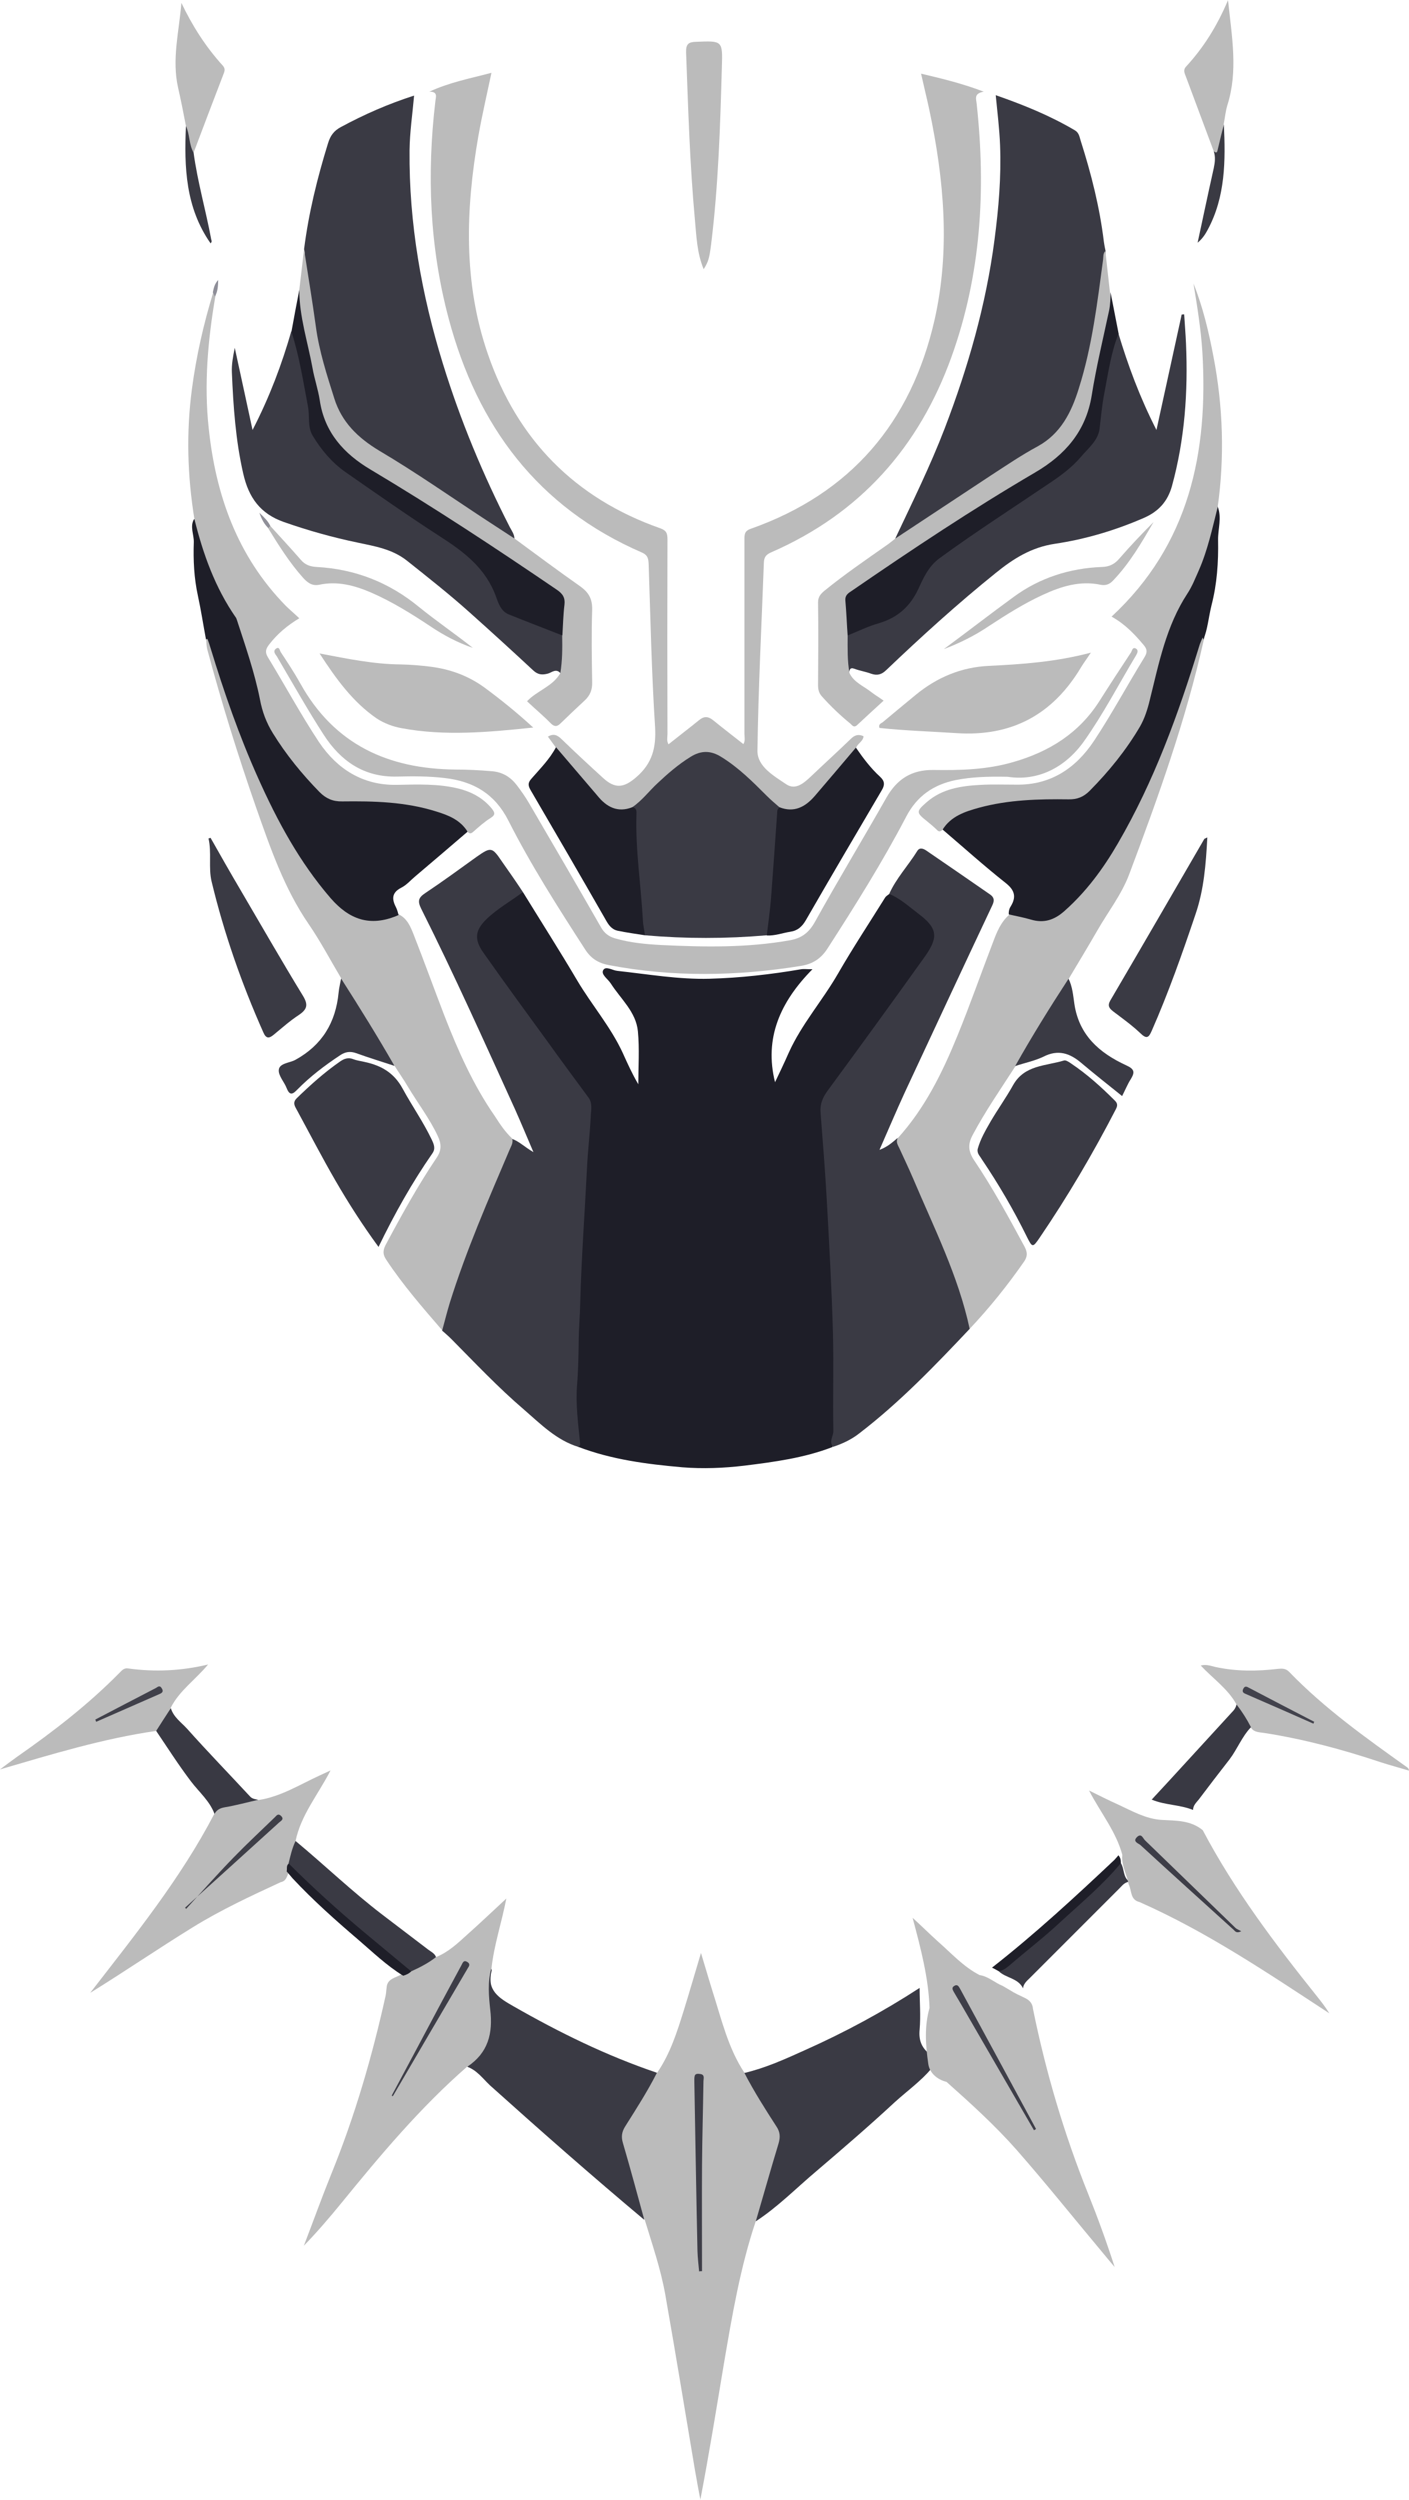 <?xml version="1.0" encoding="utf-8"?>
<!-- Generator: Adobe Illustrator 19.0.0, SVG Export Plug-In . SVG Version: 6.00 Build 0)  -->
<svg version="1.1" id="Layer_1" xmlns="http://www.w3.org/2000/svg" xmlns:xlink="http://www.w3.org/1999/xlink" x="0px" y="0px"
	 viewBox="0 0 681.2 1208.1" style="enable-background:new 0 0 681.2 1208.1;" xml:space="preserve">
<style type="text/css">
	.st0{fill:#BBBBBB;}
	.st1{fill:#3A3A44;}
	.st2{fill:#393943;}
	.st3{fill:#3D3D47;}
	.st4{fill:#1E1E28;}
	.st5{fill:#3E3E47;}
	.st6{fill:#40404A;}
	.st7{fill:#42424C;}
	.st8{fill:#3E3E48;}
	.st9{fill:#BBBBBB;}
	.st10{fill:#BBBBBB;}
	.st11{fill:#BBBBBB;}
	.st12{fill:#3A3A43;}
	.st13{fill:#8F8F98;}
	.st14{fill:#8E8E98;}
</style>
<g id="XMLID_247_">
	<path id="XMLID_124_" class="st0" d="M317.7,1001.7c6.4-9.3,9.7-19.9,13-30.5c2.7-8.7,5.2-17.4,8.2-27.4c2.2,7.2,3.9,13.2,5.8,19.2
		c4.2,13.2,7.4,26.9,15.2,38.7c1.8,1.1,2.9,2.7,3.9,4.4c4.1,7,8.4,13.9,12.8,20.8c1.4,2.2,2.4,4.4,1.7,7
		c-3.5,12.1-7.1,24.2-10.8,36.3c-0.4,1.2-0.6,2.6-2.1,3.2c-7.6,22.6-11.5,46-15.5,69.4c-3.6,21.6-7.1,43.3-11.3,65.2
		c-0.9-4.7-1.8-9.5-2.6-14.2c-4.8-28.4-9.4-56.8-14.4-85.1c-2.2-12.3-6.3-24.1-9.9-36c-2.7-3.5-3.7-7.8-4.7-11.9
		c-2.1-8-4.5-15.9-6.7-23.9c-0.8-3-1.2-5.9,0.4-8.7c4.8-8.3,10-16.4,14.8-24.7C316,1002.6,316.8,1002.1,317.7,1001.7z"/>
	<path id="XMLID_123_" class="st0" d="M210.8,945.8c5.8-2.3,10.3-6.5,14.8-10.6c6.3-5.6,12.4-11.4,19.2-17.7
		c-2.3,11.8-6,22.6-7.2,33.9c-1.3,9.8,1.3,19.5,0.8,29.3c-0.4,8.9-4.2,14.9-12.5,18c-22.7,19.8-41.9,42.7-60.8,65.9
		c-5.8,7.1-11.7,14-18.2,20.7c4.5-11.7,8.7-23.4,13.4-35c11.3-27.8,19.6-56.4,26.1-85.7c0.3-1.3,0.3-2.6,0.5-3.9
		c0.2-4.7,4.6-4.8,7.4-6.7c1.4-0.7,2.9-1.4,4.2-2.3C202.6,949.8,206.1,946.6,210.8,945.8z"/>
	<path id="XMLID_122_" class="st1" d="M444.6,960.7c0,6.7,0.6,13.5,0,20.2c-0.5,5.2,1,8.8,5,11.9c1.3,0.9,2.7,1.9,3.2,3.6
		c-5.4,7.9-13.4,13.3-20.3,19.6c-12.4,11.5-25.2,22.5-38.1,33.5c-9.6,8.1-18.4,17.1-29,24c3.7-12.6,7.2-25.1,11-37.6
		c0.9-3.1,0.8-5.5-1-8.2c-5.5-8.5-10.9-17-15.5-25.9c10.2-2.4,19.7-6.7,29.2-11C408.4,982.2,426.9,972.2,444.6,960.7z"/>
	<path id="XMLID_121_" class="st1" d="M225.9,998.8c10.1-6.7,12.5-16.1,11.1-27.7c-0.7-6.4-1.3-13.2,0.5-19.7c0.1,0.3,0.3,0.7,0.2,1
		c-2.6,9.5,3.7,13.3,10.6,17.2c22.2,12.7,45,23.9,69.3,32.1c-4.5,8.9-9.9,17.3-15.2,25.7c-1.8,2.8-2.2,5.2-1.2,8.4
		c3.6,12.3,6.9,24.6,10.3,37c-25.3-21.2-50.1-43-74.6-65C233.5,1004.6,230.6,1000.5,225.9,998.8z"/>
	<path id="XMLID_120_" class="st0" d="M125,869.9c10.7-1.6,19.8-7.4,29.4-11.8c1.6-0.7,3.2-1.5,5.4-2.5c-6,11.7-14.3,21.5-16.9,34.1
		c0.7,3.9-1.3,7.2-2.1,10.8c-0.6,1.3-0.8,2.8-1.2,4.2c-0.8,2-1.2,4.4-3.9,4.9c-14.5,6.7-28.9,13.4-42.5,21.8
		c-16.7,10.3-32.8,21.3-49.6,31.7c21.5-27.8,43.7-55.2,60-86.5c0.7-2.7,2.4-4.1,5.1-4.6C114.2,871,119.4,869.3,125,869.9z"/>
	<path id="XMLID_119_" class="st0" d="M75.5,836.5C49.8,840.2,25,847.8,0,855.1c2.8-2.1,5.6-4.2,8.4-6.2
		c17.5-12.2,34.3-25.2,49.3-40.4c1.2-1.2,2.2-2.5,4.2-2.2c13,1.8,25.8,1.2,38.7-1.9c-6,7.3-13.9,12.6-18.1,21
		C81.4,829.9,79.7,834,75.5,836.5z"/>
	<path id="XMLID_118_" class="st0" d="M597.8,823.7c-4.2-7.6-11.3-12.4-17.3-18.8c2.8-0.7,4.9,0.2,7.1,0.7
		c10.1,2.2,20.2,2.1,30.3,0.9c2-0.2,3.8-0.2,5.4,1.5c17.1,17.7,37.1,31.9,57,46.1c0.4,0.3,0.8,0.6,0.9,1.6
		c-4.6-1.4-9.2-2.6-13.8-4.1c-18.3-6.1-36.9-11.1-56.1-14.1c-2.3-0.4-5.1-0.2-6.6-2.7C600.7,832.1,599.2,827.9,597.8,823.7z"/>
	<path id="XMLID_117_" class="st1" d="M139.5,900.6c0.9-3.7,1.7-7.4,3.4-10.9c14.2,11.8,27.5,24.6,42.2,35.8
		c7.3,5.5,14.5,11.1,21.8,16.6c1.4,1.1,3.2,1.8,3.9,3.7c-3.7,2.9-7.8,5-12,6.9c-3.1,0-5.1-2.4-7.2-4.1c-16.6-13.3-32.3-27.6-48-41.9
		C141.6,905,139.8,903.3,139.5,900.6z"/>
	<path id="XMLID_116_" class="st2" d="M597.8,823.7c2.7,3.5,5,7.1,7,11c-4.4,4.6-6.6,10.6-10.4,15.6c-5,6.4-9.9,12.8-14.8,19.3
		c-1.2,1.5-2.8,2.9-2.8,5.1c-6.4-2.6-13.6-2.3-20-5c5.5-5.9,11-11.9,16.4-17.8c7.7-8.4,15.4-16.8,23.1-25.2
		C597.1,825.8,597.6,824.8,597.8,823.7z"/>
	<path id="XMLID_115_" class="st2" d="M75.5,836.5c2.4-3.7,4.7-7.4,7.1-11c1.3,4.4,5.1,6.9,7.9,10c9.9,11.1,20.3,21.8,30.4,32.7
		c1.1,1.2,2.6,1.3,4,1.6c-5.4,1.2-10.8,2.7-16.2,3.6c-2.4,0.4-3.9,1.3-5,3.2c-2.3-6.2-7.4-10.5-11.3-15.6
		C86.4,853.1,81.1,844.8,75.5,836.5z"/>
	<path id="XMLID_114_" class="st1" d="M541.9,900.4c1.8,2.8,0.9,6.9,4.2,9c-2.3,0.1-3.5,1.8-4.9,3.2c-14.4,14.4-28.7,28.7-43.1,43.1
		c-1.5,1.5-3.3,2.9-3.5,5.2c-2.4-5-8.3-4.9-11.8-8.3c8.7-7.7,17.9-14.7,26.5-22.6c9.3-8.5,18.8-16.8,27.6-25.8
		C538.4,902.8,539.6,900.9,541.9,900.4z"/>
	<path id="XMLID_113_" class="st3" d="M338,1097.7c-0.3-3.3-0.7-6.5-0.8-9.8c-0.6-27.1-1-54.3-1.5-81.4c0-1.2-0.1-2.4,0.2-3.4
		c0.4-1.1,1.7-0.9,2.6-0.8c2.4,0.3,1.6,2.2,1.6,3.5c-0.2,13.6-0.6,27.3-0.7,40.9c-0.1,17,0,33.9,0,50.9
		C338.9,1097.6,338.4,1097.6,338,1097.7z"/>
	<path id="XMLID_112_" class="st4" d="M541.9,900.4c-8.8,10.6-19.4,19.4-29.5,28.7c-7.7,7.2-16.1,13.6-24.1,20.5
		c-1.7,1.4-3.3,2.8-5.5,3c-1.1-0.6-2.1-1.2-3.2-1.7c20.7-16.2,40.1-34.1,59.2-52.1c0.7-0.7,1.3-1.5,1.9-2.2
		C541.8,897.8,541.9,899.1,541.9,900.4z"/>
	<path id="XMLID_107_" class="st4" d="M194.9,954.8c-8-4.9-14.7-11.4-21.7-17.4c-11-9.4-21.8-19-31.7-29.6c-1-1.1-1.9-2.3-2.9-3.4
		c0.3-1.3-0.3-2.8,1-3.8c11.7,11.7,24,22.8,36.7,33.4c7.5,6.2,15,12.5,22.5,18.7C197.7,953.8,196.4,954.4,194.9,954.8z"/>
	<path id="XMLID_106_" class="st3" d="M189.5,1012.5c8-14.9,15.9-29.8,23.9-44.8c3.2-6,6.5-12,9.7-18c0.6-1.1,1-2.7,2.9-1.5
		c1.4,0.9,0.9,1.9,0.2,2.9c-12.1,20.6-24.2,41.2-36.2,61.8C189.5,1013.1,189.4,1013,189.5,1012.5z"/>
	<path id="XMLID_104_" class="st5" d="M90,922.5c7.6-8.3,15.1-16.8,23-24.9c6.4-6.6,13.1-12.8,19.7-19.2c0.9-0.8,1.6-2.3,3.2-0.8
		c1.6,1.6,0,2.3-0.9,3.1c-15.2,13.8-30.3,27.5-45.5,41.2C89.6,922.1,89.8,922.3,90,922.5z"/>
	<path id="XMLID_103_" class="st6" d="M46.1,831c9.7-5.1,19.4-10.1,29.2-15.2c0.9-0.5,1.9-1.6,2.9,0.1c0.9,1.4,0.4,2.1-0.9,2.7
		c-10.3,4.5-20.6,9-30.8,13.5C46.3,831.7,46.2,831.3,46.1,831z"/>
	<path id="XMLID_102_" class="st7" d="M635,833c-9-4-18.1-8-27.1-11.9c-1.8-0.8-3.6-1.6-5.5-2.4c-1.2-0.5-2.1-1-1.3-2.6
		c0.8-1.5,1.7-1,2.8-0.4c10.5,5.5,21,11,31.5,16.4C635.2,832.4,635.1,832.7,635,833z"/>
	<path id="XMLID_251_" class="st0" d="M499.4,970.8c6.2,30.5,15,60.3,26.6,89.2c4.7,11.7,9,23.5,12.9,35.6c-1.9-2.2-3.7-4.4-5.6-6.7
		c-13.9-16.6-27.4-33.5-41.7-49.8c-10.4-11.8-22.2-22.5-34-33c-4.6-1.1-8.2-4.4-8.8-8.6c-1.3-9-2-18.2,0.6-27.1
		c-0.5-14.4-4.1-28.3-8.2-43.6c4.8,4.4,8.4,8,12.3,11.5c6.5,5.7,12.3,12.2,20.1,16.2c4.2,0.6,7.3,3.7,11.1,5.2
		c1.2,0.7,2.4,1.4,3.6,2.1c2.3,1.5,4.8,2.6,7.3,3.8C497.8,966.7,499.2,968.2,499.4,970.8z"/>
	<path id="XMLID_250_" class="st0" d="M542.6,896.4c-3-11.2-10.4-20.2-16.1-31.1c5.1,2.5,9.6,4.8,14.1,6.8
		c6.7,3.1,13.3,6.9,20.9,7.4c7,0.4,14.1,0.1,20,5c15.3,29,35,55,55.4,80.5c2,2.5,4,5.1,5.8,8c-29.8-19.5-59.2-39.4-91.8-53.8
		c-4.6-1.1-3.7-5.6-5.2-8.5c-0.4-1.4-0.6-2.9-1.2-4.3C543.5,903.2,542.2,900,542.6,896.4z"/>
	<path id="XMLID_249_" class="st8" d="M499.9,1029.5c-10.5-18.1-21-36.3-31.5-54.4c-2.4-4.2-4.8-8.3-7.3-12.5
		c-0.6-1.1-1.1-2.1,0.3-2.9c1.5-0.9,2.1,0.3,2.7,1.3c12.3,22.6,24.5,45.2,36.8,67.9C500.5,1029.1,500.2,1029.3,499.9,1029.5z"/>
	<path id="XMLID_248_" class="st3" d="M600.1,933.3c-2.4,1.2-2.9,0-3.7-0.7c-15-13.6-30.1-27.2-45-40.9c-1-0.9-4.1-1.7-1.6-4
		c2.1-1.9,2.8,0.8,3.8,1.7c14.6,14.1,29.1,28.2,43.7,42.3C598,932.4,599.1,932.7,600.1,933.3z"/>
</g>
<g id="XMLID_105_">
	<path id="XMLID_206_" class="st4" d="M252.8,431.1c8.8,14.3,17.8,28.4,26.3,42.8c7,11.8,16.2,22.4,22,35c2.3,5.1,4.6,10.2,7.5,15.1
		c0-8.5,0.6-17.1-0.2-25.6c-0.9-9.4-8.3-15.6-13.1-23.1c-1.4-2.2-4.8-4.3-3.7-6.4c1.2-2.3,4.5,0.1,6.9,0.3
		c14.8,1.6,29.6,4.2,44.5,3.8c14.9-0.4,29.7-2.1,44.4-4.6c1.1-0.2,2.3,0,5.4,0c-15.6,15.8-23.4,33.3-18.1,54.6
		c2.2-4.6,4.5-9.4,6.7-14.4c6.2-13.7,16.2-25,23.7-38c7.2-12.5,15.2-24.6,22.8-36.8c0.4-0.7,1.2-1.1,1.8-1.6c1.3-1,2.6-0.5,3.7,0.2
		c5.7,3.5,11.2,7.2,15.8,12.1c3.6,3.9,4.4,8.4,2.1,13.4c-1.6,3.5-3.7,6.7-6,9.8c-14,19.5-28.1,38.9-42.5,58.1
		c-4.2,5.6-5.2,11.2-4.6,17.7c1.4,14.6,1.8,29.2,2.8,43.8c1.2,18.1,1.8,36.2,2.7,54.3c0.9,17.3,0.3,34.6,0.2,51.9
		c0,2-0.7,3.9-1.4,5.8c-13.7,5.3-28.1,7.2-42.5,9c-10.1,1.2-20.1,1.6-30.1,0.8c-17.1-1.5-34.2-3.7-50.4-9.9
		c-2.7-6.5-2.2-13.6-2.2-20.2c0.1-16.3,0.3-32.6,1.5-48.9c0.6-8.1,0.6-16.3,1-24.4c1.1-22.6,2.4-45.2,4.1-67.7c0.3-4-1.2-7-3.5-10.1
		c-14.6-20.1-29.4-40-43.9-60.2c-2.2-3.1-4.5-6.2-6.1-9.7c-2.2-5.1-1.8-9.9,2.4-13.7C239.1,439,244.7,433.1,252.8,431.1z"/>
	<path id="XMLID_202_" class="st0" d="M268.7,361.2c-1.2-1.7-2.5-3.4-3.8-5.2c2.8-1.7,4.6-0.7,6.6,1.2c6.6,6.4,13.3,12.6,20.1,18.8
		c5.9,5.4,10.1,4.7,16-0.4c7.8-6.7,9.7-14.4,9.1-24.4c-1.7-26.1-2.2-52.3-3.1-78.4c-0.1-2.6-0.3-4.5-3.3-5.8
		c-50.3-21.8-79.6-61.2-93.4-113.1c-9.2-34.5-10.6-69.7-6.4-105.1c0.2-2,1.3-4.5-2.9-4.5c9.7-4.5,19.7-6.4,30-9.1
		c-2.2,10.4-4.5,20.3-6.3,30.4c-6.2,35.5-7.4,71,4.6,105.6c14.2,41.2,42,69.6,83.3,84.1c3.1,1.1,3.5,2.6,3.5,5.4
		c-0.1,31.3-0.1,62.7,0,94c0,1.6-0.5,3.3,0.5,5c5-4,10-7.8,14.8-11.7c2.3-1.9,4.3-1.9,6.7,0c4.8,3.9,9.6,7.6,14.7,11.6
		c1-1.6,0.5-3.4,0.5-5.1c0-31.2,0-62.3,0-93.5c0-2.6-0.1-4.4,3.2-5.5c48.3-17.1,77.4-51.4,88.7-100.8c7.7-34,4.6-67.9-2.5-101.6
		c-1.2-5.6-2.6-11.2-4-17.5c10.2,2.4,19.8,4.7,30.3,8.7c-5,0.9-3.6,3.6-3.4,6c4.5,41.6,2.1,82.5-12.2,122.2
		c-15.7,43.6-44.2,75.7-87.1,94.4c-2.5,1.1-3.5,2.3-3.6,5c-1.1,30.3-2.7,60.6-3.1,90.9c-0.1,7.7,8,12.2,13.9,16.2
		c4.6,3.1,8.7-0.7,12.2-4c6.3-6,12.7-11.8,18.9-17.8c1.9-1.9,3.7-2.6,6.3-1.4c-0.2,2.5-2.9,3.5-3.6,5.6c-1.5,5-5.6,8.1-8.6,11.9
		c-4.1,5.2-8.1,10.5-13.1,14.9c-4.5,4.1-9.6,5.8-15.5,3c-4.9-2.7-8.3-7.1-12.2-10.9c-4.9-4.8-10.1-9-15.8-12.8
		c-5-3.3-9.8-3.3-14.8,0c-5.8,3.9-11.2,8.2-16.2,13.2c-3.7,3.7-7,8-11.8,10.6c-5,2.4-9.9,1.7-13.9-1.8c-8.7-7.5-15-17.1-22.5-25.7
		C268.9,362.9,269.1,361.9,268.7,361.2z"/>
	<path id="XMLID_201_" class="st1" d="M402.8,699.2c-2.2-2.5,0.1-5,0.1-7.6c-0.3-15.8,0.2-31.6-0.2-47.4c-0.6-21.5-1.8-43.1-3-64.6
		c-0.8-14-1.9-28.1-3-42.1c-0.3-4.1,1.1-7.2,3.5-10.5c15.8-21.5,31.5-43.1,47-64.8c6.8-9.6,5.9-13.8-3.4-20.8
		c-4.5-3.4-8.6-7.2-13.9-9.4c3.4-7.6,9.2-13.7,13.6-20.8c1.2-1.9,3.1-1,4.4-0.1c10.3,7,20.5,14.1,30.8,21.2c2,1.4,2.1,2.9,1.1,5.1
		c-14.2,30.1-28.2,60.2-42.3,90.4c-4.1,8.9-7.9,17.9-12.3,27.9c4-1.5,6.3-3.7,8.7-5.7c5.9,11.1,10.6,22.8,15.7,34.4
		c6.4,14.6,12.7,29.3,17.5,44.5c1.4,4.3,2.8,8.6,1.8,13.2c-16.8,17.8-33.7,35.4-53.2,50.4C411.8,695.6,407.4,697.7,402.8,699.2z"/>
	<path id="XMLID_200_" class="st1" d="M252.8,431.1c-5.8,4.4-12.2,7.9-17.5,13c-5.6,5.4-6.2,9.8-1.6,16.3
		c10.3,14.6,20.9,29.1,31.4,43.5c6.4,8.9,12.9,17.7,19.4,26.5c2.1,2.9,1.2,6.1,1.1,9.2c-0.4,8.3-1.4,16.5-1.8,24.7
		c-1.1,21.9-2.7,43.7-3.3,65.6c-0.1,5.6-0.6,11.2-0.7,16.9c-0.1,7.5-0.2,14.9-0.8,22.4c-0.8,9.6,0.6,19.2,1.5,28.8
		c0,0.4-0.4,0.8-0.7,1.3c-10.7-3.2-18.4-11.1-26.5-18.1c-12.4-10.6-23.6-22.5-35.1-34.1c-1.4-1.4-2.9-2.7-4.4-4
		c-0.7-4.8,0.9-9.2,2.3-13.6c8.5-26.8,19.6-52.7,30.8-78.4c0.1-0.3,0.4-0.5,0.7-0.7c3.4,1.2,6,3.9,10.3,6.4
		c-3.3-7.7-6-14.2-8.9-20.7c-14.8-32.5-29.4-65.1-45.4-97c-1.8-3.7-1.3-5.3,2-7.5c8.4-5.6,16.6-11.6,24.8-17.5
		c7-4.9,7.5-4.8,12.3,2.3C246.1,421.2,249.5,426.1,252.8,431.1z"/>
	<path id="XMLID_199_" class="st1" d="M147,120.5c2.2-17.5,6.4-34.5,11.6-51.3c1.1-3.6,2.8-6,6.2-7.8c11.3-6.1,22.9-11.2,35.4-15.2
		c-0.8,9.1-2.1,17.8-2.2,26.5c-0.3,35.3,5.8,69.7,16.2,103.3c8.4,27.2,19.3,53.4,32.3,78.8c0.9,1.7,2.2,3.4,2.2,5.5
		c-2.5,1.2-4.2-0.6-5.8-1.8c-16.7-11.9-34.1-22.7-51.2-34.1c-4-2.7-8.1-5.3-12.4-7.5c-10.1-5.2-15.9-14-19.3-24.5
		c-7.4-22.9-12-46.4-12.7-70.5C147.2,121.4,147.2,120.9,147,120.5z"/>
	<path id="XMLID_198_" class="st1" d="M432.8,260.3c8.3-17.6,16.9-35,23.9-53.2c11.3-29.5,20-59.7,24.1-91.2
		c2-15.2,3.3-30.4,2.7-45.7c-0.3-7.9-1.3-15.8-2.1-24.2c13.5,4.7,26.3,9.9,38.3,17c2,1.2,2.2,3.2,2.8,5.1c5.1,16,9.2,32.2,11.2,48.9
		c0.2,1.5,0.5,2.9,0.8,4.3c-0.6,14.3-3,28.4-5.4,42.4c-1.7,10.5-5.1,20.7-8.5,30.7c-3.6,10.6-10.9,18-20.8,23.8
		c-19.9,11.8-39,24.8-58.1,37.8C439.2,258,437,261.4,432.8,260.3z"/>
	<path id="XMLID_197_" class="st0" d="M247.6,550.2c0.7,2.1-0.6,3.8-1.3,5.6c-10.4,24.4-21,48.7-28.9,74c-1.3,4.3-2.4,8.7-3.6,13.1
		c-9.5-11-19-21.9-27-34c-1.7-2.5-1.8-4.4-0.4-7.2c7.7-14.4,15.6-28.7,24.7-42.2c2.6-3.8,2.2-7,0.5-10.6
		c-3.9-8.3-9.5-15.6-14.2-23.4c-2.1-3.6-4.5-7-6.7-10.5c-4.9-4-7-10-10.4-15.1c-4.8-7.2-8.9-14.8-13.5-22.1c-1-1.6-1.3-3.4-1.9-5.1
		c-5.2-8.7-9.9-17.7-15.6-26c-11.9-17.3-18.6-36.9-25.5-56.5c-8.8-25.2-16.7-50.7-23.6-76.4c-0.4-1.6-0.4-3.2-0.5-4.9
		c0.3-2.1,1.3-0.9,1.8-0.3c1.5,2,2,4.6,2.7,6.9c8,26.3,17.5,52,29.9,76.5c7.9,15.6,17,30.4,29.3,43.1c6.8,7,14.1,10.2,23.6,7
		c1.8-0.6,3.8-1.3,5.8-0.2c4.1,2,5.7,6,7.2,9.8c5.1,13,9.8,26,14.8,39c6.6,17,14,33.7,24.5,48.8
		C241.8,543.4,244.3,547.1,247.6,550.2z"/>
	<path id="XMLID_196_" class="st0" d="M468.8,642.2c-5.5-25.7-17.3-48.9-27.4-72.8c-2.1-4.9-4.4-9.7-6.6-14.5
		c-0.7-1.5-1.7-2.9-0.9-4.7c13.2-14.5,21.7-31.8,29-49.7c6.1-14.9,11.4-30.1,17.2-45.2c1.8-4.8,3.7-9.6,7.8-13.2
		c2.5-1.7,4.9-0.4,7.2,0.4c9.2,2.9,16.3,0.2,22.8-6.7c13.1-13.8,22.8-29.8,31.1-46.7c12.2-24.8,21.9-50.7,29.5-77.2
		c0.5-1.6,0.6-3.5,2.2-4.3c1.7-0.9,2,0.2,1.3,1.6c-8.7,38.9-22.1,76.2-36.1,113.4c-3.7,9.8-10.3,18.2-15.5,27.3
		c-4.5,7.8-9.1,15.4-13.7,23.1c-0.3,1.8-0.9,3.5-1.9,5.1c-7,11.3-13.9,22.6-20.8,34c-0.8,1.3-1.8,2.4-3.1,3.2
		c-7.1,11-14.6,21.8-20.7,33.3c-2.2,4.1-2.2,7.6,0.6,11.9c9.1,13.5,16.9,27.8,24.6,42.1c1.4,2.7,1.4,4.6-0.3,7.1
		C487.1,621.2,478.4,632,468.8,642.2z"/>
	<path id="XMLID_195_" class="st1" d="M540.7,161.1c4.7,15.6,10.3,30.8,18.4,46.7c4.3-19.5,8.2-37.6,12.2-55.8
		c0.4,0,0.8-0.1,1.2-0.1c0.3,4.8,0.7,9.6,0.9,14.3c1,23.2-0.6,46.1-6.8,68.7c-2.1,7.5-6.5,12.3-13.6,15.4c-13.8,6-28.2,10.3-43,12.5
		c-11.4,1.7-20.1,7.2-28.6,14.1c-18.4,14.8-35.9,30.7-53,47c-2.2,2.1-4.3,2.7-7.2,1.7c-2.6-1-5.5-1.4-8.1-2.4
		c-2.4-0.9-2.3,0.8-2.7,2.2c-2.3-0.6-2.3-2.6-2.4-4.3c-0.2-4.2-0.5-8.5,0.3-12.7c0.7-2.5,2.9-3.5,5.1-4.4c5.4-2.2,10.8-4.5,16.3-6.5
		c4.1-1.5,7.2-3.8,9.3-7.8c1.3-2.5,3.1-4.8,4.1-7.4c3.7-9.1,11.1-14.7,18.8-20.1c14.8-10.3,29.8-20.1,44.8-30.1
		c7.5-5,14.2-11,19.6-18.3c2.2-3,3.6-6.1,4-10c1.1-13.3,4.4-26.3,7.4-39.2C538.2,163.1,538.4,161,540.7,161.1z"/>
	<path id="XMLID_194_" class="st4" d="M581.8,309.1c-0.1-0.1-0.1-0.3-0.2-0.5s-0.1-0.3-0.2-0.5c-0.6,1.5-1.3,2.9-1.7,4.4
		c-10.1,32.9-21.8,65.1-39.2,95c-7,12.1-15.2,23.3-25.8,32.7c-4.9,4.4-10,6.1-16.3,4.2c-3.5-1-7.1-1.7-10.7-2.5
		c-0.1-1.4,0.2-2.7,0.9-3.8c2.8-4.5,2.1-7.8-2.3-11.3c-10.5-8.3-20.5-17.3-30.7-26c-0.6-3.3,1.9-4.7,4.1-6.2
		c9.4-6.5,20.4-7.8,31.3-9.1c8.6-1,17.3-1.3,25.9-1.1c3,0.1,5.5-0.8,7.7-2.9c8.4-7.9,15.4-17,22.2-26.3c6.4-8.7,7.7-19,10.3-29
		c1.9-7.4,4.5-14.6,6.5-22c1.2-4.5,3.3-8.7,5.8-12.6c8.3-12.9,13.3-27.2,16.6-42.1c0.4-1.8-0.1-4.2,2.7-4.7
		c2.1,5.4,0.1,10.8,0.2,16.2c0.2,10.7-0.5,21.2-3.2,31.6C584.3,298.3,583.9,303.9,581.8,309.1z"/>
	<path id="XMLID_193_" class="st0" d="M487.2,375.4c-10-0.2-17.6,0.1-25.2,1.6c-10.7,2.2-18.7,7.7-23.9,17.7
		c-11.5,22-24.7,43-38.1,63.8c-3.2,4.9-7.2,7.4-12.8,8.3c-31,5-62,5.5-92.9-0.4c-5.2-1-8.7-3.3-11.5-7.7
		c-13.1-20.3-26.1-40.6-37-62.1c-6.6-13-16.9-19-30.8-20.6c-7.6-0.9-15.3-0.9-23-0.7c-16,0.4-27.3-7.5-35.5-20.2
		c-7.7-11.9-14.6-24.2-21.8-36.4c-0.4-0.7-0.8-1.5-1.3-2.1c-0.8-1.1-1.2-2.2,0-3.1c1.7-1.2,1.8,0.8,2.3,1.6c3.3,5,6.6,10,9.5,15.2
		c16.4,29.5,42.4,41.3,75,41.6c5.8,0,11.6,0.3,17.5,0.8c5.3,0.4,9.1,2.8,12.2,6.8c2.1,2.8,4.1,5.6,5.9,8.7
		c11.7,20,23.3,39.9,34.8,60c1.6,2.8,3.7,4.4,6.8,5.3c7.3,2.1,14.7,2.8,22.2,3.2c20.8,1,41.6,1.4,62.3-2.3c5.7-1,9.2-3.7,12.1-8.9
		c11.2-20.2,23.2-40,34.6-60.1c5.1-8.9,12.1-13.4,22.6-13.3c13,0.2,25.9-0.1,38.6-3.8c17.5-5,31.9-14,41.8-29.6
		c5-7.9,10.1-15.7,15.2-23.4c0.5-0.8,0.7-2.7,2.3-1.9c1.5,0.8,0.8,2.2,0.1,3.4c-8.3,13.8-15.8,28.3-25.1,41.4
		C514.8,371.3,501.4,377.6,487.2,375.4z"/>
	<path id="XMLID_192_" class="st4" d="M192.7,442.2c-0.3,0.1-0.6,0.3-0.9,0.4c-12.9,5.3-22.9,1.9-32-8.6
		c-15.1-17.5-25.8-37.4-35.1-58.2c-9.1-20.3-16.4-41.3-22.9-62.6c-0.4-1.4-0.9-2.8-1.4-4.2c0-0.1-0.3-0.2-0.4-0.2
		c-0.1,0-0.2,0.2-0.4,0.3c-1.3-7-2.4-14.1-3.9-21.1c-1.9-8.6-2.3-17.3-2-26c0.1-3.7-2-7.5,0.1-11.1c2.5,0.7,2.5,3,2.9,4.8
		c3.3,14.1,9.3,27,16.6,39.4c5.5,9.4,7.6,20.2,10.7,30.5c0.3,1.1,0.7,2.2,0.9,3.4c3,21.9,16.2,37.8,31,52.8c2.9,3,6.3,4,10.4,3.9
		c13-0.3,25.9,0.6,38.7,3.3c6.2,1.3,12.3,3.1,17.5,7c1.9,1.5,4.3,2.8,3.6,5.9c-8.4,7.2-16.8,14.4-25.2,21.5
		c-2.3,1.9-4.3,4.3-6.9,5.6c-4.9,2.5-4.5,5.8-2.4,9.8C192.1,439.9,192.4,441.1,192.7,442.2z"/>
	<path id="XMLID_191_" class="st1" d="M270.9,325.3c-2-2.4-4.2-0.3-5.9,0.2c-2.9,0.8-4.9,0.6-7.2-1.5c-10.1-9.4-20.3-18.7-30.6-27.9
		c-9.8-8.8-20.1-16.9-30.4-25.1c-7.2-5.7-15.6-7-24-8.8c-12-2.5-23.8-5.8-35.5-9.9c-11.5-4-17.1-11.9-19.7-23.4
		c-3.7-16.1-4.8-32.5-5.5-48.9c-0.2-3.9,0.6-7.9,1.4-11.9c2.8,12.7,5.5,25.5,8.6,39.7c8.3-16.1,14.1-31.6,18.7-47.6
		c2.6,0.1,2.4,2.5,2.8,4c3,13.6,6.4,27.2,7.6,41.2c0.2,2.6,1.3,4.8,2.7,6.9c5.4,7.8,12.1,14.1,20,19.3c16.6,11,33.2,22.2,49.6,33.6
		c6.2,4.3,11.4,9.1,14,16.3c3.5,9.7,9.8,16.3,20.2,18.8c3.5,0.8,6.8,2.6,10.2,4c2,0.8,4.1,1.6,5,3.9c1,4.2,0.6,8.5,0.4,12.8
		C273.2,322.7,273.2,324.7,270.9,325.3z"/>
	<path id="XMLID_190_" class="st1" d="M305.7,390.1c4.7-3.2,8.1-7.8,12.2-11.6c5-4.7,10.1-9.1,15.9-12.7c5.1-3.2,9.8-3.2,14.9,0
		c8.3,5.1,15.1,11.9,21.9,18.7c2,2,4.1,3.8,6.2,5.6c1,7.9-0.3,15.8-0.8,23.7c-0.6,10.6-1.5,21.1-2.6,31.6c-0.3,2.5-0.4,5-2.7,6.6
		c-19.6,1.7-39.3,1.7-58.9,0c-4-5.4-2.8-11.8-3.4-17.8C306.9,419.6,305.9,404.9,305.7,390.1z"/>
	<path id="XMLID_189_" class="st0" d="M226.1,402c-3.5-5.7-9.2-8-15.1-9.8c-14.8-4.7-30.2-5.1-45.5-4.9c-4.6,0.1-7.9-1.4-11-4.5
		c-8.5-8.7-16.2-18.1-22.6-28.5c-3.1-5-5.1-10.3-6.2-16.2c-2.6-13.1-7-25.7-11.1-38.3c-0.2-0.5-0.3-1-0.6-1.4
		c-10-14.4-15.8-30.6-20-47.5c-3.4-20.9-4-41.9-1.2-63c2.1-15.8,5.6-31.3,10.3-46.6c1.8-0.1,1.2,1,1,2c-3.6,21.1-5.5,42.3-3.2,63.6
		c3.4,32.5,13.9,61.9,37.1,85.7c2.1,2.1,4.4,4,6.7,6.2c-5.7,3.4-10.6,7.5-14.6,12.7c-1.6,2.1-2.1,3.6-0.6,6.1
		c8.3,13.6,15.9,27.7,24.7,41c8.8,13.1,21.2,21,37.7,20.7c10-0.2,20-0.6,29.8,1.8c6.3,1.6,11.8,4.5,16,9.6c1.4,1.8,2.1,3-0.5,4.6
		c-2.9,1.8-5.6,4.2-8.2,6.5C227.8,402.9,227.1,403.1,226.1,402z"/>
	<path id="XMLID_188_" class="st0" d="M588.7,245.1c-2.6,10.3-4.8,20.7-9.1,30.5c-1.7,3.8-3.2,7.7-5.5,11.2
		c-10.3,15.7-13.8,33.7-18.2,51.4c-1.1,4.6-2.5,9-4.8,13c-6.7,11.4-15,21.6-24.3,31c-2.9,2.9-6,4.2-10.2,4.1
		c-14.5-0.2-29,0.2-43.1,4c-6.9,1.9-13.8,4.1-17.9,10.8c-0.8,0.6-1.5,1.1-2.5,0.1c-1.5-1.5-3.2-2.9-4.9-4.3
		c-5.3-4.2-5.4-4.7-0.1-9.3c7.5-6.5,16.7-7.8,26.1-8.3c5.6-0.3,11.3-0.1,17-0.1c16.8,0.3,29-8,37.8-21.3c8.6-13,16-26.8,24.2-40.1
		c1.5-2.4,1.6-3.9-0.3-6.1c-4.5-5.4-9.3-10.3-15.5-13.7c37.6-34.9,46.8-79.3,43.9-127.9c-0.7-11.1-2.5-22.1-4.3-33.1
		c4.6,11.5,7.4,23.4,9.7,35.5C591.3,196.6,592.1,220.8,588.7,245.1z"/>
	<path id="XMLID_187_" class="st2" d="M183,602.6c-7.9-10.8-14.6-21.3-20.8-32c-6.6-11.4-12.6-23-18.9-34.6c-1-1.8-1.8-3.3,0.2-5.3
		c6.6-6.4,13.4-12.5,20.9-17.7c2-1.4,4-2.1,6.5-1.1c1.8,0.7,3.9,0.9,5.8,1.4c7.7,1.7,13.8,5.2,17.9,12.7c4.5,8.3,10,16.1,14.1,24.7
		c1,2.1,2,4.3,0.4,6.6C199.3,571.4,190.9,586.3,183,602.6z"/>
	<path id="XMLID_186_" class="st1" d="M472.7,555.2c1.3-4.7,3.7-8.8,6.1-13c3.5-6,7.6-11.7,11-17.8c5.5-9.8,15.8-9.2,24.6-11.9
		c0.9-0.3,2.5,0.8,3.5,1.5c7.6,5.1,14.4,11.2,20.9,17.7c1.4,1.3,1.7,2.4,0.7,4.3c-11.1,21.5-23.3,42.2-36.9,62.2
		c-3.3,4.8-3.5,4.8-6.1-0.4c-6.4-13-13.7-25.5-21.8-37.5C473.8,558.7,472.2,557.4,472.7,555.2z"/>
	<path id="XMLID_185_" class="st0" d="M270.9,325.3c1-6,1-12.1,0.9-18.2c-1.5-1.5-1.2-3.4-0.9-5.2c0.4-2.3,0.3-4.7,0.5-7
		c0.6-4.9-1.6-7.9-5.6-10.6c-28.2-19.3-56.8-37.8-86.1-55.4c-6.6-3.9-12.8-8.4-17.6-14.6c-4.5-5.8-7.3-12.2-8.8-19.3
		c-2.7-13-5.7-26-8.3-39.1c-1-5.3-1-10.5-0.3-15.8c0.8-6.6,1.5-13.1,2.3-19.7c1.9,12.5,4,24.9,5.7,37.4c1.6,11.9,5.3,23.3,8.9,34.7
		c3.6,11.5,11.4,19.1,21.9,25.4c17.6,10.4,34.4,22.2,51.5,33.4c4.6,3,9.2,6,13.8,9c10.6,7.8,21.1,15.6,31.9,23.2
		c4,2.9,5.7,6,5.6,11.2c-0.4,11.7-0.2,23.3,0,35c0.1,3.6-1,6.4-3.6,8.8c-3.9,3.6-7.8,7.3-11.6,11c-1.7,1.7-3,1.9-4.9,0
		c-3.6-3.7-7.6-7-11.4-10.6C259.7,333.7,267.2,331.8,270.9,325.3z"/>
	<path id="XMLID_184_" class="st9" d="M409.8,307.1c0,6.1-0.2,12.1,0.9,18.2c2.2,4.6,7,6.3,10.7,9.3c1.7,1.3,3.6,2.4,5.8,4
		c-4.4,4-8.6,7.9-12.8,11.8c-1.6,1.5-2.4,0.1-3.3-0.7c-4.9-4-9.5-8.4-13.7-13.1c-1.5-1.6-1.9-3.4-1.9-5.5c0.1-13.3,0.2-26.7,0-40
		c0-2.8,1.4-4.2,3.2-5.7c9.6-7.8,19.7-14.7,29.8-21.8c1.5-1,2.9-2.2,4.3-3.3c15.5-10.2,31-20.5,46.5-30.7
		c7.4-4.8,14.6-9.7,22.4-13.9c11.1-6.1,16.3-16.4,19.9-28.1c6.4-20.2,8.9-41.2,11.7-62.1c0.2-1.4-0.1-3,1.1-4.2
		c0.7,6.6,1.5,13.2,2.2,19.8c0.7,4.8,0.7,9.6-0.2,14.3c-2.8,14.4-6,28.7-9.2,42.9c-2.3,10.2-8.3,18.1-16.5,24.3
		c-13.1,9.8-27.7,17.2-41.4,26.1c-18.7,12.2-37.4,24.3-55.7,37c-2.6,1.8-3.4,4.1-3.7,7.1C409.6,297.7,411.8,302.4,409.8,307.1z"/>
	<path id="XMLID_183_" class="st4" d="M305.7,390.1c2.4,0.4,2,2.3,2,3.9c-0.5,17,2.2,33.8,3.1,50.6c0.1,2.5,0.7,4.9,1,7.4
		c-4.4-0.7-8.8-1.3-13.2-2.2c-2.3-0.5-3.9-2.1-5.2-4.3c-12.2-21.3-24.5-42.5-36.9-63.7c-1.5-2.6-1.1-3.8,0.7-5.8
		c4.1-4.7,8.6-9.2,11.6-14.9c6.7,7.8,13.3,15.6,20,23.4C293.2,390,298.6,392.9,305.7,390.1z"/>
	<path id="XMLID_182_" class="st4" d="M370.7,452.1c0.7-5.7,1.5-11.5,2-17.2c1.1-14.4,2.1-28.7,3.1-43.1c0-0.6,0.6-1.1,1-1.7
		c7.1,2.8,12.5-0.1,17.1-5.4c6.7-7.8,13.3-15.6,19.9-23.4c3.5,5.1,7.2,10,11.7,14.1c2.3,2.1,2.3,4,0.8,6.5
		c-12.3,20.9-24.6,41.8-36.7,62.8c-1.8,3.1-4,5.1-7.6,5.6C378.2,450.9,374.6,452.3,370.7,452.1z"/>
	<path id="XMLID_181_" class="st0" d="M257.8,351.6c-22,2.3-42.8,4.2-63.7,0.3c-4.3-0.8-8.3-2.3-12-4.7c-11.6-8-19.6-19.1-27.6-31.4
		c13.6,2.6,26.3,5.2,39.3,5.3c4.8,0.1,9.6,0.5,14.4,1.1c9.4,1.2,18,4.3,25.8,9.9C242,338,249.6,344.1,257.8,351.6z"/>
	<path id="XMLID_180_" class="st0" d="M527.4,315.4c-2.1,3.2-3.5,5-4.7,7c-13.6,22.8-33.4,33.7-60.3,31.9
		c-12.4-0.8-24.9-1.2-37.2-2.5c-0.7-1.8,0.8-2.2,1.6-2.8c5.2-4.4,10.5-8.7,15.8-13.1c10.3-8.5,22.1-13.5,35.5-14.1
		C494.3,321,510.4,319.9,527.4,315.4z"/>
	<path id="XMLID_179_" class="st4" d="M144.7,140.1c0,12.9,4.1,25.2,6.4,37.8c0.9,5.2,2.7,10.3,3.5,15.6
		c2.3,15.5,11.7,25.8,24.5,33.4c30.7,18.3,60.6,38,90.1,58.1c2.8,1.9,4.1,3.8,3.7,7.2c-0.6,4.9-0.7,9.9-1,14.9
		c-8.7-3.4-17.3-6.7-26-10.2c-3.6-1.5-4.9-5.2-6-8.3c-4.9-13.8-15.4-21.8-27.1-29.3c-15.5-10-30.6-20.6-45.7-31.1
		c-6.6-4.6-11.8-10.8-15.9-17.6c-2.6-4.2-1.4-9.4-2.3-14.1c-2.3-12.2-4.2-24.4-8-36.2C142.1,153.6,143.4,146.8,144.7,140.1z"/>
	<path id="XMLID_155_" class="st4" d="M409.8,307.1c-0.4-5.6-0.6-11.3-1.1-16.9c-0.2-2.5,1.3-3.5,3-4.6c29.1-20,58.4-39.5,88.8-57.3
		c14.5-8.5,24.5-19.9,27.3-37.2c2.2-13.8,5.5-27.4,8.4-41c0.6-3,0.7-5.9,0.7-8.9c1.3,6.7,2.6,13.3,3.9,20c-3.7,9.2-5,19.1-6.9,28.8
		c-1.1,5.7-1.6,11.4-2.3,17.2c-0.7,5.8-5.7,9.6-9.2,13.8c-4.1,4.8-9.2,8.6-14.4,12.1c-18,12.2-36.3,23.9-53.8,36.7
		c-5.4,4-7.8,9.6-10.3,15c-4,8.4-9.9,13.6-18.7,16.3C419.8,302.6,414.8,305.1,409.8,307.1z"/>
	<path id="XMLID_154_" class="st1" d="M101.8,404.9c4.7,8.3,9.4,16.6,14.3,24.9c10.1,17.2,20,34.5,30.4,51.5c2.6,4.3,2,6.5-2,9.2
		c-4.3,2.8-8.2,6.3-12.1,9.5c-2.3,1.9-3.7,2.1-5.1-1.1c-10.5-23.6-19-47.9-25-72.9c-1.6-6.7,0.1-13.9-1.5-20.8
		C101,405.2,101.4,405,101.8,404.9z"/>
	<path id="XMLID_153_" class="st1" d="M583.7,404.7c-0.7,12.9-1.6,25.1-5.7,37.1c-6.4,19-13.1,38-21.2,56.4
		c-1.4,3.2-2.4,4.1-5.4,1.2c-4.1-3.9-8.7-7.2-13.2-10.6c-1.9-1.5-2.9-2.7-1.4-5.3c15.2-25.9,30.3-52,45.4-78
		C582.3,405.3,582.7,405.2,583.7,404.7z"/>
	<path id="XMLID_152_" class="st0" d="M340.2,130.1c-3.2-7.7-3.5-15.7-4.2-23.5c-2.5-27-3.3-54.2-4.3-81.3c-0.1-4,1.1-5,4.9-5.1
		c12.7-0.5,12.8-0.6,12.4,12.2c-0.8,28.6-1.7,57.3-5.2,85.7C342.9,125,342.5,126.4,340.2,130.1z"/>
	<path id="XMLID_151_" class="st1" d="M490.8,515.2c8.1-14.4,16.8-28.4,25.8-42.2c1.9,3.8,2.2,8,2.8,12c2.2,15.3,12.2,23.9,25,29.8
		c4.2,1.9,4.3,3.4,2.3,6.7c-1.6,2.5-2.7,5.3-4.2,8.2c-6.7-5.4-13.2-10.5-19.6-15.9c-5.6-4.8-11.3-6.8-18.5-3.1
		C500.2,512.7,495.3,513.7,490.8,515.2z"/>
	<path id="XMLID_150_" class="st1" d="M164.9,472.9c8.9,13.9,17.6,27.9,25.8,42.2c-6.1-2-12.3-3.9-18.4-6.1c-3-1.1-5.4-0.7-7.9,1
		c-7.4,4.9-14.4,10.2-20.6,16.5c-2.2,2.3-3.7,3.2-5.2-0.6c-1.2-3.1-4.2-6.2-3.8-9c0.4-3.1,5.2-3.2,8-4.7c12.9-7.1,19.5-18,20.9-32.5
		C163.9,477.5,164.5,475.2,164.9,472.9z"/>
	<path id="XMLID_149_" class="st0" d="M586.8,73.1c-4.5-12-8.9-23.9-13.4-35.9c-0.6-1.7-1.6-3.2,0-5c8.4-9.1,14.9-19.4,20.3-32.1
		c1.9,17.9,4.9,34.3-0.3,50.7c-0.9,3-1.2,6.2-1.8,9.3c-0.9,3.8-0.4,7.8-1.5,11.6C589.7,73.1,589.3,75.7,586.8,73.1z"/>
	<path id="XMLID_148_" class="st0" d="M89.9,60.9c-1.2-6.2-2.4-12.4-3.8-18.5c-3.1-13.8,0.5-27.3,1.6-41c5.3,11.1,11.8,21.3,20,30.3
		c1.5,1.7,0.8,2.9,0.2,4.5c-4.8,12.5-9.6,25.1-14.3,37.6c-2.8-0.1-2.3-2.5-2.6-4C90.3,66.9,90.4,63.9,89.9,60.9z"/>
	<path id="XMLID_147_" class="st10" d="M130.7,254.2c4.9,5.4,9.9,10.8,14.7,16.3c2.1,2.5,4.5,3.3,7.7,3.5c18.5,1,34.9,7.4,49.3,19.2
		c8.5,6.9,17.6,13.1,26.2,19.9c-7.3-2.5-14.1-6.1-20.5-10.4c-9.2-6.1-18.5-11.9-28.6-16.3c-8.1-3.5-16.4-5.7-25.2-3.8
		c-3.5,0.7-5.7-1.1-7.8-3.4c-6.6-7.4-11.8-15.7-16.9-24C129.3,254.1,129.8,253.9,130.7,254.2z"/>
	<path id="XMLID_146_" class="st11" d="M456.3,313.7c11.4-8.4,22.6-17.1,34-25.4c12.5-9.1,26.9-13.7,42.4-14.3
		c3.7-0.1,6.2-1.4,8.5-4.1c5.3-6.1,10.8-11.9,16.5-17.6c-5.8,10-11.6,20-19.7,28.4c-1.6,1.7-3.6,2.4-5.9,1.9
		c-10-2.1-19.1,0.8-28,4.9c-9.1,4.2-17.5,9.5-25.9,15C471.4,307.1,464,310.8,456.3,313.7z"/>
	<path id="XMLID_145_" class="st12" d="M586.8,73.1c1.6,1.3,1.7,0.2,2-1.1c0.9-4,1.9-7.9,2.9-11.9c0.8,17.5,0.8,34.9-7.8,50.9
		c-1.2,2.3-2.7,4.5-4.9,6.3c2.6-12,5.1-24,7.8-36C587.4,78.4,587.7,75.8,586.8,73.1z"/>
	<path id="XMLID_144_" class="st12" d="M89.9,60.9c1.9,4.1,1.4,8.9,3.7,12.9c1.9,14.1,5.9,27.8,8.5,41.8c0.1,0.6,0.6,1.1-0.3,2
		C89.7,100.3,89,80.8,89.9,60.9z"/>
	<path id="XMLID_143_" class="st13" d="M130.7,254.2c-0.3,0.3-0.7,0.7-1,1c-1.8-1.8-3.1-3.9-4.3-7.4
		C128,250.3,129.7,252,130.7,254.2z"/>
	<path id="XMLID_142_" class="st14" d="M103.9,143.3c-0.3-0.7-0.6-1.3-1-2c0.4-2,0.8-4.1,2.6-6C105.4,138.3,105.3,140.9,103.9,143.3
		z"/>
</g>
</svg>
